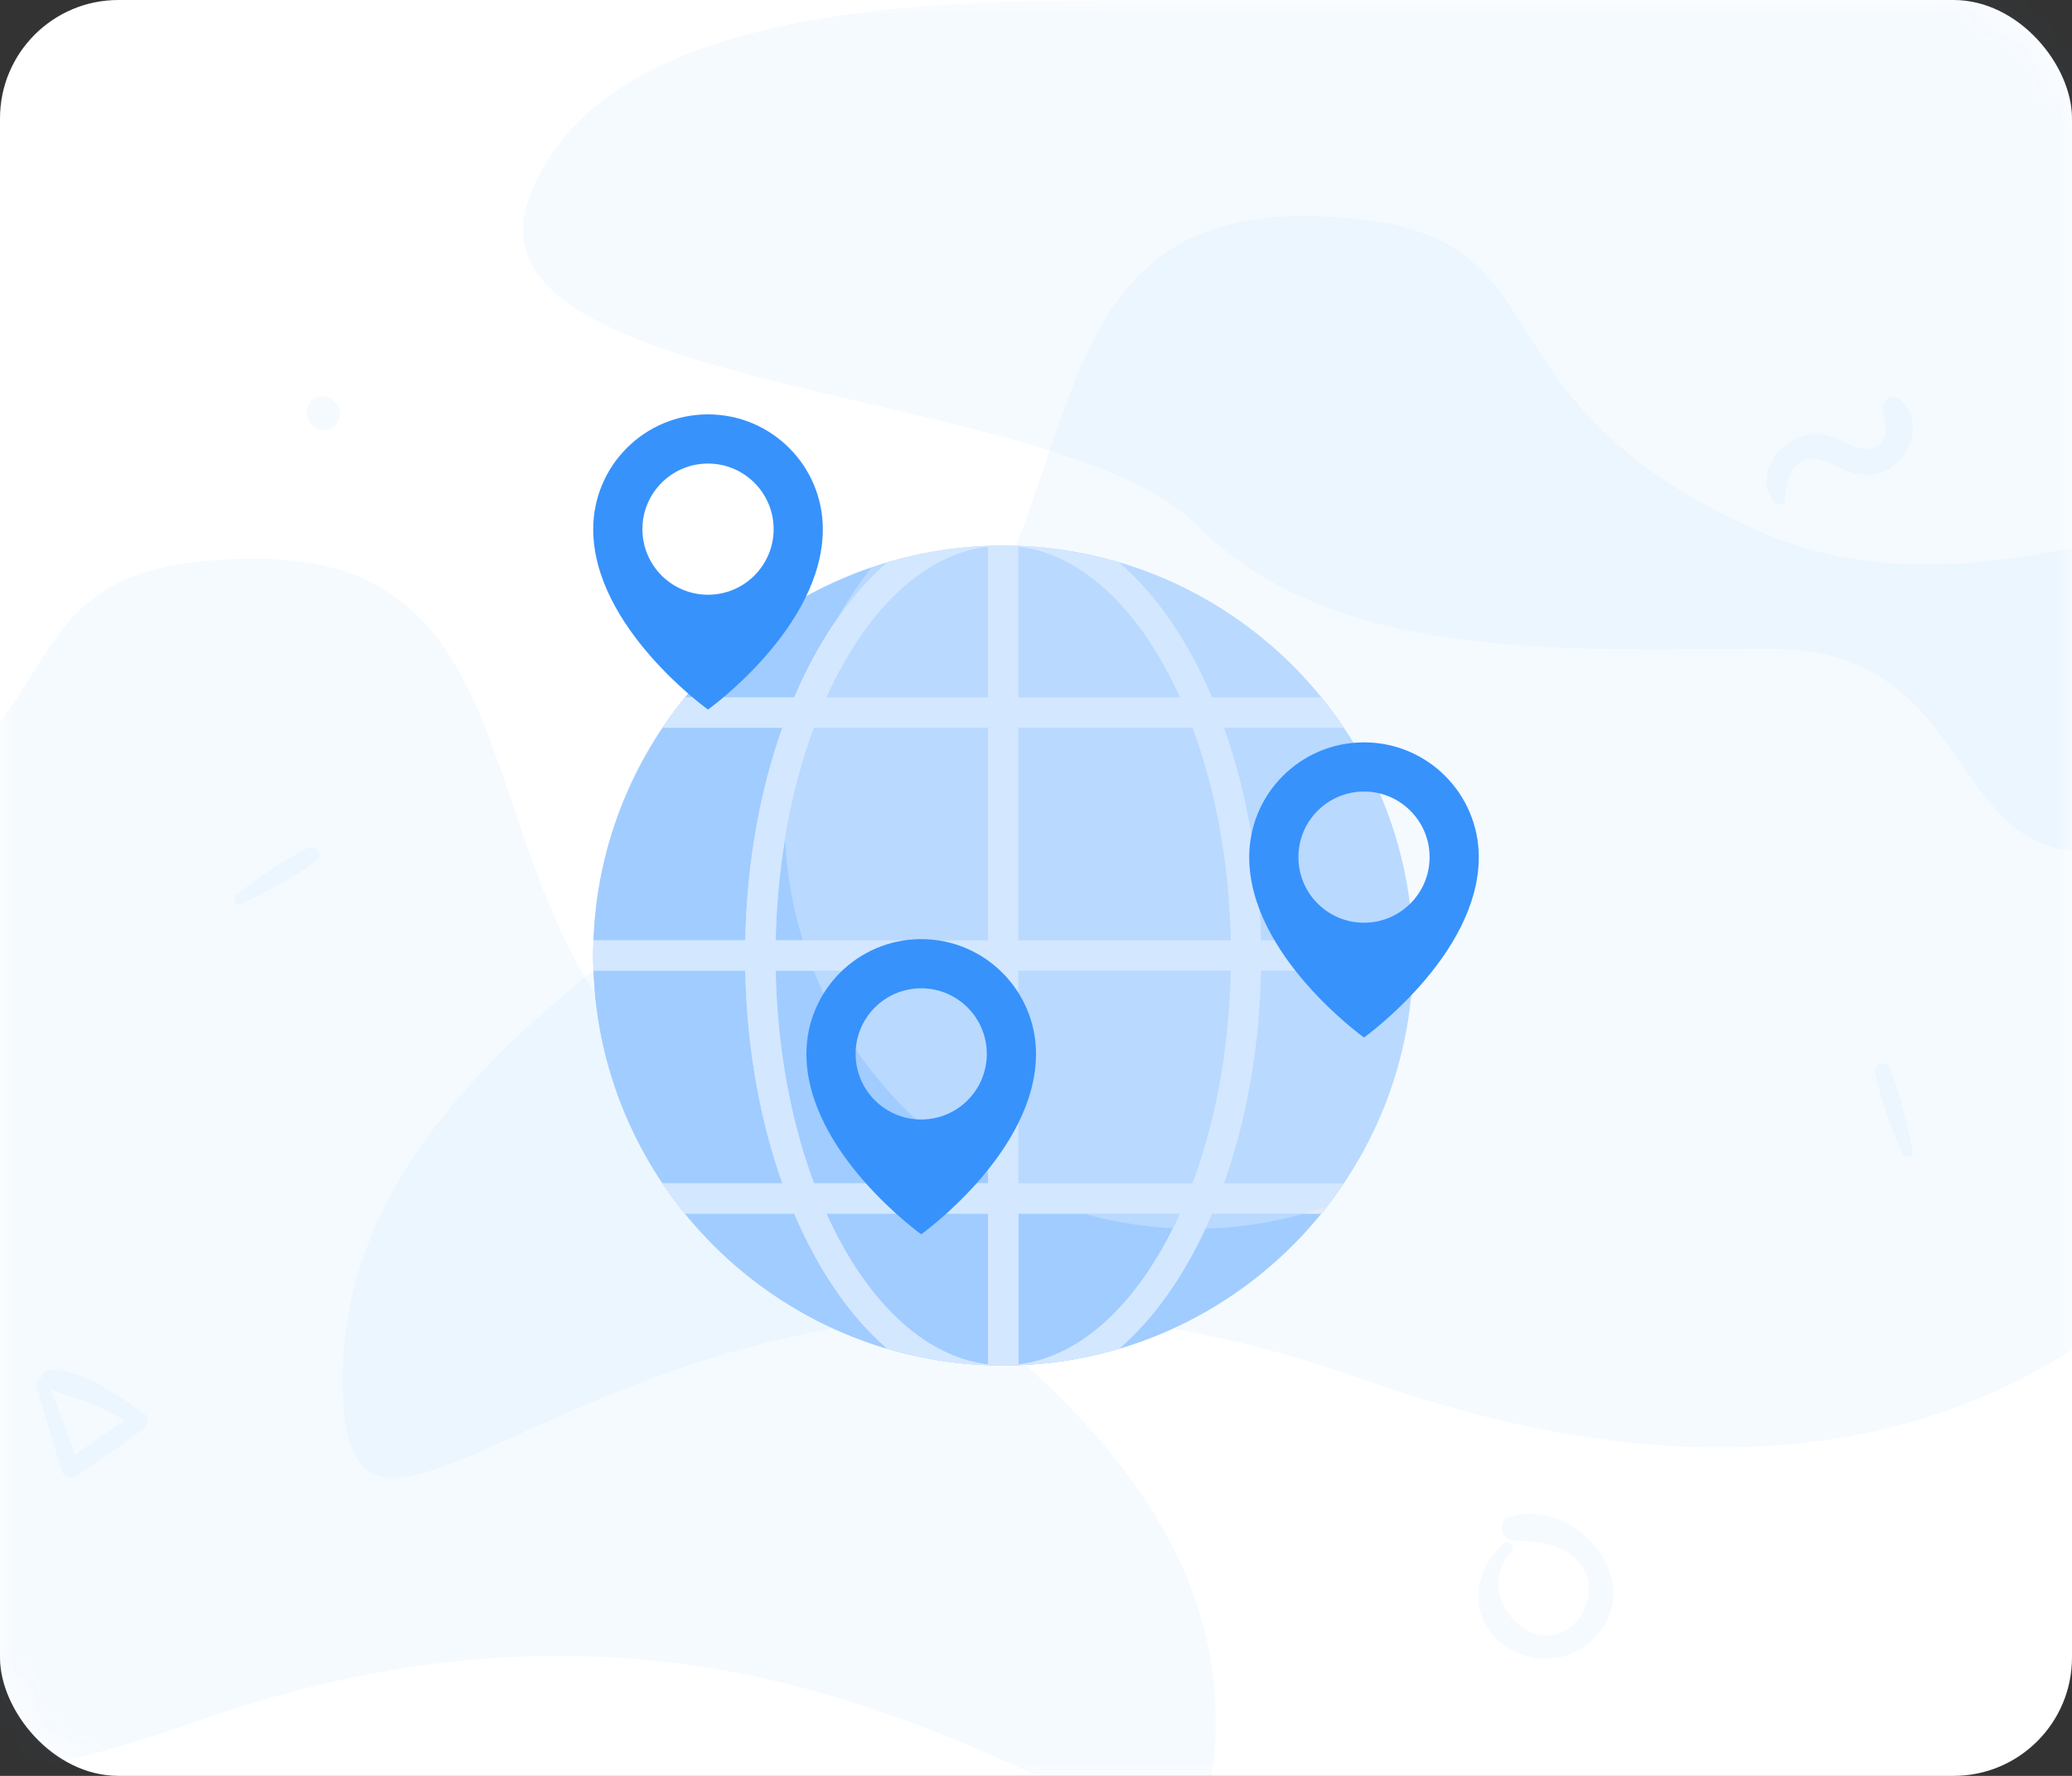 <svg width="70" height="60" viewBox="0 0 70 60" fill="none" xmlns="http://www.w3.org/2000/svg">
<rect x="0" y="0" width="70" height="60" fill="#333333" stroke="none"/>
<rect width="70" height="60" rx="4" fill="white"/>
<mask id="mask0" mask-type="alpha" maskUnits="userSpaceOnUse" x="0" y="0" width="70" height="60">
<rect width="70" height="60" rx="4" fill="white"/>
</mask>
<g mask="url(#mask0)">
<path opacity="0.05" d="M38.577 1.90735e-06C31.878 1.90735e-06 20.309 1.90735e-06 17.873 6.698C15.437 13.397 35.689 13.004 40.404 17.718C45.118 22.433 52.719 21.922 59.89 21.922C67.06 21.922 65.701 29.825 71.46 28.62C77.218 27.416 72.068 21.38 73.895 17.718C73.895 14.305 73.895 1.90735e-06 73.895 1.90735e-06C73.895 1.90735e-06 49.842 1.90735e-06 38.577 1.90735e-06Z" fill="#3792FC"/>
<path opacity="0.05" d="M6.535 58.194C30.445 49.693 41.071 68.821 41.071 58.194C41.071 47.568 28.319 42.255 21.944 35.879C15.568 29.503 18.358 18.877 8.661 18.877C-1.037 18.877 3.849 24.834 -6.747 29.503C-17.344 34.173 -28 22.065 -28 35.879C-28 49.693 -17.374 66.695 6.535 58.194Z" fill="#3792FC"/>
<path opacity="0.05" d="M46.116 46.624C22.207 38.123 11.581 57.251 11.581 46.624C11.581 35.998 24.332 30.685 30.708 24.309C37.084 17.934 34.294 7.307 43.991 7.307C53.688 7.307 48.803 13.264 59.399 17.934C69.996 22.603 80.652 10.495 80.652 24.309C80.652 38.123 70.026 55.126 46.116 46.624Z" fill="#3792FC"/>
<path opacity="0.05" d="M8.152 30.542C9.012 30.131 9.893 29.657 10.668 29.101C10.953 28.896 10.672 28.498 10.373 28.656C9.545 29.09 8.736 29.651 7.998 30.222C7.847 30.336 7.956 30.635 8.152 30.542Z" fill="#3792FC"/>
<path opacity="0.05" d="M64.609 38.904C64.43 37.968 64.196 36.995 63.855 36.103C63.731 35.777 63.273 35.945 63.349 36.276C63.558 37.189 63.895 38.111 64.26 38.971C64.333 39.146 64.651 39.117 64.609 38.904Z" fill="#3792FC"/>
<path opacity="0.05" d="M11.335 13.595C11.318 13.58 11.303 13.565 11.286 13.553C11.073 13.363 10.724 13.327 10.517 13.553C10.309 13.78 10.315 14.094 10.517 14.322C10.532 14.338 10.547 14.353 10.559 14.37C10.749 14.585 11.143 14.579 11.335 14.37C11.524 14.162 11.562 13.797 11.335 13.595Z" fill="#3792FC"/>
<path opacity="0.05" d="M60.301 16.905C60.355 16.557 60.345 16.226 60.538 15.918C60.927 15.307 61.479 15.46 62.014 15.73C62.558 16.005 63.072 16.167 63.663 15.913C64.586 15.514 65.021 14.119 64.138 13.463C63.853 13.249 63.571 13.6 63.609 13.87C63.663 14.244 63.848 14.659 63.528 14.979C63.098 15.409 62.594 15.048 62.164 14.854C61.701 14.646 61.207 14.6 60.731 14.793C59.91 15.127 59.312 16.241 59.965 16.994C60.057 17.099 60.278 17.05 60.301 16.905Z" fill="#3792FC"/>
<path opacity="0.05" d="M50.768 52.16C49.923 52.971 49.604 54.233 50.408 55.209C51.165 56.128 52.636 56.32 53.582 55.589C55.87 53.822 53.484 50.568 51.017 51.241C50.56 51.366 50.674 52.019 51.125 52.042C51.845 52.083 52.619 52.109 53.195 52.618C53.814 53.16 53.828 54.078 53.319 54.704C51.973 56.357 49.637 53.923 51.051 52.443C51.233 52.258 50.957 51.981 50.768 52.16Z" fill="#3792FC"/>
<path opacity="0.05" d="M1.235 46.778C1.499 47.758 1.788 48.727 2.092 49.695C2.163 49.927 2.384 50.002 2.585 49.864C3.373 49.328 4.158 48.804 4.906 48.211C5.049 48.096 5.017 47.867 4.877 47.769C4.003 47.17 2.825 46.285 1.716 46.279C1.435 46.276 1.238 46.675 1.524 46.838C1.971 47.096 2.507 47.188 2.986 47.385C3.536 47.615 4.083 47.884 4.57 48.231C4.582 48.07 4.593 47.91 4.602 47.749C3.768 48.262 2.983 48.838 2.192 49.411C2.347 49.443 2.504 49.474 2.659 49.506C2.321 48.549 1.974 47.6 1.599 46.658C1.519 46.46 1.18 46.569 1.235 46.778Z" fill="#3792FC"/>
<path d="M33.892 46.134C26.255 46.134 20.041 39.92 20.041 32.283C20.041 24.646 26.255 18.432 33.892 18.432C41.529 18.432 47.743 24.646 47.743 32.283C47.743 39.92 41.529 46.134 33.892 46.134Z" fill="#B9D9FF"/>
<path d="M40.356 41.517C32.718 41.517 26.505 35.303 26.505 27.666C26.505 24.469 27.604 21.53 29.43 19.183C23.978 21.046 20.041 26.208 20.041 32.283C20.041 39.92 26.255 46.134 33.892 46.134C38.332 46.134 42.281 44.025 44.817 40.766C43.415 41.245 41.918 41.517 40.356 41.517Z" fill="#A1CCFF"/>
<path fill-rule="evenodd" clip-rule="evenodd" d="M41.353 24.588H45.402C45.165 24.234 44.911 23.892 44.642 23.562H40.951C40.135 21.646 39.057 20.076 37.809 19C36.566 18.633 35.252 18.432 33.892 18.432C32.532 18.432 31.218 18.633 29.975 19C28.727 20.076 27.649 21.646 26.833 23.562H23.142C22.873 23.892 22.619 24.234 22.382 24.588H26.431C25.681 26.697 25.231 29.149 25.179 31.77H20.054L20.053 31.81C20.047 31.967 20.041 32.124 20.041 32.283C20.041 32.442 20.047 32.599 20.053 32.756L20.054 32.796H25.179C25.231 35.417 25.681 37.869 26.431 39.978H22.382C22.619 40.332 22.873 40.674 23.142 41.004H26.833C27.649 42.92 28.727 44.49 29.975 45.566C31.218 45.933 32.532 46.134 33.892 46.134C35.252 46.134 36.566 45.934 37.809 45.566C39.057 44.49 40.135 42.92 40.951 41.004H44.642C44.911 40.674 45.165 40.332 45.402 39.978H41.353C42.103 37.869 42.553 35.417 42.605 32.796H47.73L47.731 32.757C47.737 32.599 47.743 32.442 47.743 32.283C47.743 32.124 47.737 31.967 47.731 31.81L47.73 31.77H42.605C42.553 29.149 42.103 26.697 41.353 24.588ZM33.379 46.1C31.18 45.837 29.23 43.907 27.92 41.004H33.379V46.1ZM27.497 39.978H33.379V32.796H26.204C26.258 35.446 26.726 37.909 27.497 39.978ZM33.379 31.77H26.204C26.258 29.12 26.726 26.657 27.497 24.588H33.379V31.77ZM27.92 23.562H33.379V18.466C31.18 18.729 29.23 20.659 27.92 23.562ZM34.405 18.466C36.604 18.729 38.554 20.659 39.864 23.562H34.405V18.466ZM34.405 41.004V46.1C36.604 45.837 38.554 43.907 39.864 41.004H34.405ZM40.287 39.978H34.405V32.796H41.58C41.526 35.446 41.058 37.909 40.287 39.978ZM34.405 24.588V31.77H41.58C41.526 29.12 41.058 26.657 40.287 24.588H34.405Z" fill="#D3E7FF"/>
<path fill-rule="evenodd" clip-rule="evenodd" d="M35.771 46.001C35.545 46.032 35.317 46.057 35.088 46.077C35.055 46.079 35.023 46.082 34.991 46.086C34.938 46.091 34.884 46.096 34.83 46.099C34.52 46.12 34.207 46.134 33.892 46.134C33.584 46.134 33.28 46.12 32.978 46.1C32.919 46.096 32.862 46.092 32.804 46.087C32.792 46.086 32.779 46.085 32.767 46.084C32.482 46.061 32.2 46.031 31.92 45.991C31.912 45.99 31.904 45.989 31.896 45.988C31.89 45.987 31.885 45.987 31.88 45.986C31.559 45.939 31.243 45.88 30.93 45.812C30.925 45.81 30.921 45.809 30.916 45.808C30.911 45.807 30.907 45.806 30.902 45.805C30.589 45.736 30.28 45.656 29.975 45.566C28.727 44.49 27.649 42.92 26.833 41.004H23.142C22.873 40.674 22.619 40.332 22.382 39.978L22.382 39.978H26.431C25.68 37.869 25.231 35.417 25.179 32.796H20.054C20.054 32.783 20.053 32.77 20.053 32.756C20.047 32.599 20.041 32.442 20.041 32.283C20.041 32.173 20.047 32.064 20.053 31.955C20.056 31.893 20.06 31.832 20.062 31.77H25.179C25.231 29.149 25.681 26.698 26.431 24.588H22.399C22.418 24.559 22.438 24.53 22.457 24.502C22.494 24.446 22.53 24.391 22.569 24.336C22.672 24.189 22.781 24.045 22.891 23.901C22.978 23.787 23.067 23.674 23.158 23.562H26.833C27.257 22.567 27.753 21.668 28.305 20.88C27.166 22.887 26.505 25.198 26.505 27.666C26.505 27.89 26.511 28.112 26.522 28.334C26.34 29.43 26.229 30.579 26.204 31.77H27.126C27.234 32.119 27.359 32.46 27.494 32.796H26.204C26.258 35.446 26.726 37.909 27.497 39.978H33.379V39.624C34.389 40.215 35.48 40.682 36.631 41.004H34.405V46.1C36.477 45.853 38.326 44.124 39.63 41.498C39.87 41.51 40.112 41.517 40.356 41.517C40.428 41.517 40.499 41.513 40.57 41.508C40.622 41.505 40.673 41.502 40.726 41.501C39.941 43.19 38.947 44.584 37.811 45.565C37.799 45.568 37.787 45.571 37.775 45.574C37.764 45.577 37.754 45.58 37.743 45.583C37.478 45.66 37.21 45.729 36.939 45.79C36.891 45.801 36.843 45.811 36.795 45.821C36.772 45.826 36.749 45.83 36.726 45.835C36.497 45.883 36.267 45.925 36.034 45.962C35.947 45.976 35.859 45.989 35.771 46.001ZM27.919 41.004C29.23 43.907 31.18 45.837 33.379 46.1V41.004H27.919Z" fill="#D3E7FF"/>
<path d="M44.817 40.766C44.556 40.855 44.288 40.929 44.02 41.004H44.621C44.686 40.924 44.754 40.847 44.817 40.766Z" fill="#E4EAF6"/>
<path fill-rule="evenodd" clip-rule="evenodd" d="M20.041 17.878C20.041 15.736 21.777 14 23.919 14C26.061 14 27.798 15.736 27.798 17.878C27.798 21.202 23.919 23.973 23.919 23.973C23.919 23.973 20.041 21.202 20.041 17.878ZM21.703 17.878C21.703 19.102 22.695 20.094 23.919 20.094C25.143 20.094 26.136 19.102 26.136 17.878C26.136 16.654 25.143 15.662 23.919 15.662C22.695 15.662 21.703 16.654 21.703 17.878Z" fill="#3792FC"/>
<path fill-rule="evenodd" clip-rule="evenodd" d="M42.203 28.959C42.203 26.817 43.939 25.081 46.081 25.081C48.223 25.081 49.959 26.817 49.959 28.959C49.959 32.283 46.081 35.053 46.081 35.053C46.081 35.053 42.203 32.283 42.203 28.959ZM43.865 28.959C43.865 30.183 44.857 31.175 46.081 31.175C47.305 31.175 48.297 30.183 48.297 28.959C48.297 27.735 47.305 26.743 46.081 26.743C44.857 26.743 43.865 27.735 43.865 28.959Z" fill="#3792FC"/>
<path fill-rule="evenodd" clip-rule="evenodd" d="M27.244 35.607C27.244 33.465 28.98 31.729 31.122 31.729C33.264 31.729 35 33.465 35 35.607C35 38.931 31.122 41.702 31.122 41.702C31.122 41.702 27.244 38.931 27.244 35.607ZM28.906 35.607C28.906 36.831 29.898 37.823 31.122 37.823C32.346 37.823 33.338 36.831 33.338 35.607C33.338 34.383 32.346 33.391 31.122 33.391C29.898 33.391 28.906 34.383 28.906 35.607Z" fill="#3792FC"/>
</g>
</svg>
